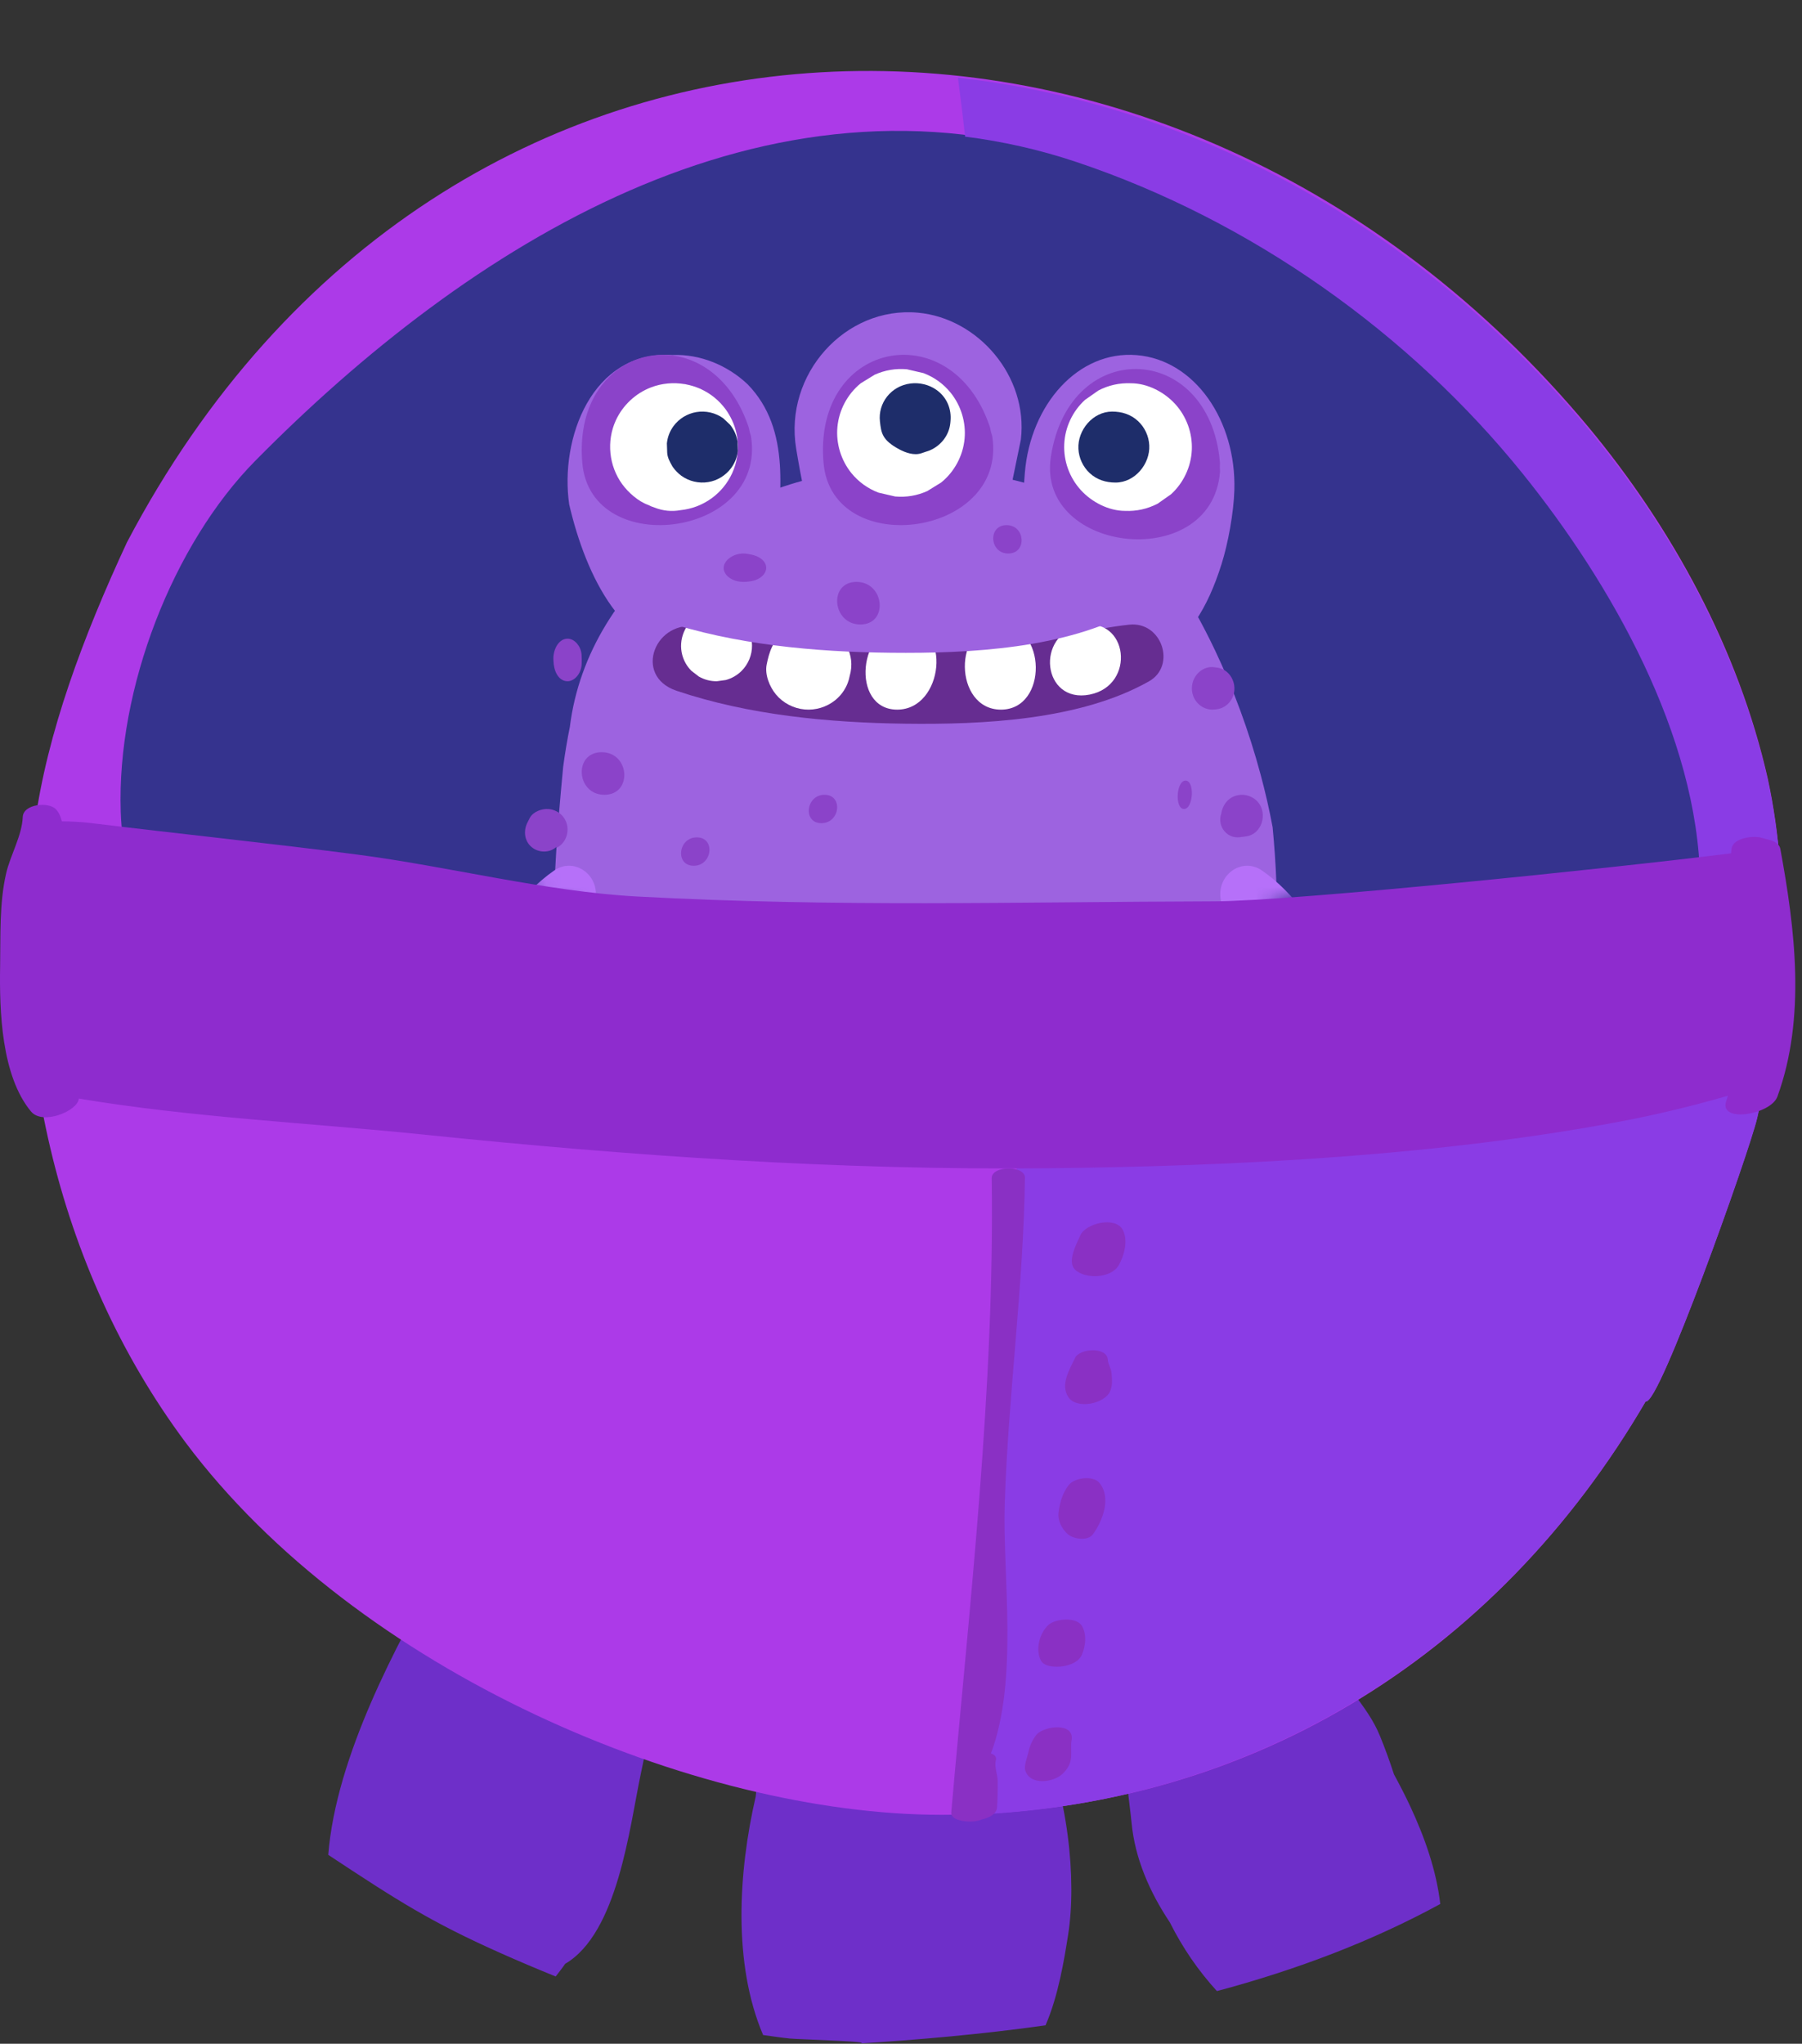 <?xml version="1.0" encoding="UTF-8"?>
<svg width="127px" height="144px" viewBox="0 0 127 144" version="1.1" xmlns="http://www.w3.org/2000/svg" xmlns:xlink="http://www.w3.org/1999/xlink">
    <rect x="0" y="0" width="127" height="144" fill="#333333" stroke="none"/>
    <title>Group 22</title>
    <defs>
        <ellipse id="path-1" cx="33" cy="28.5" rx="33" ry="28.5"></ellipse>
        <ellipse id="path-3" cx="51" cy="34" rx="51" ry="34"></ellipse>
    </defs>
    <g id="Student-Environmrnt---New-Treatment" stroke="none" stroke-width="1" fill="none" fill-rule="evenodd">
        <g id="Group-22">
            <g id="Group-20-Copy-2" transform="translate(1, 5)">
                <path d="M29.934,105.611 C26.994,110.794 22.688,118.718 22.134,125.69 C27.061,128.946 29.382,130.425 34.222,132.587 C35.524,133.169 36.84,133.724 38.163,134.262 C38.386,133.964 38.625,133.679 38.83,133.37 C42.546,131.198 43.371,123.725 44.16,119.988 C44.338,119.148 44.502,118.346 44.653,117.558 C45.187,115.673 45.619,113.68 45.439,111.903 C45.413,111.65 45.375,111.397 45.333,111.139 C45.366,110.847 45.378,110.558 45.395,110.266 C48.585,110.959 51.627,112.061 54.683,113.143 C54.637,113.272 54.584,113.401 54.539,113.532 C54.282,113.983 54.044,114.452 53.832,114.945 C52.913,115.182 52.28,115.844 52.493,117.213 C52.564,117.672 52.634,118.137 52.705,118.608 C52.504,119.575 52.352,120.568 52.259,121.589 C51.037,126.891 50.639,133.351 52.782,138.386 C53.415,138.471 54.045,138.57 54.68,138.635 C55.39,138.697 61.377,138.87 59.317,139 C63.782,138.721 68.252,138.326 72.687,137.702 C73.595,135.606 73.998,133.087 74.274,131.353 C74.898,127.428 74.284,121.42 72.152,116.573 C74.099,116.632 76.05,116.616 77.997,116.519 C78.029,116.518 78.062,116.512 78.096,116.51 C78.161,119.14 78.598,121.852 78.75,123.44 C78.987,125.93 80.016,128.306 81.45,130.453 C82.335,132.226 83.456,133.859 84.766,135.29 C90.332,133.803 95.644,131.806 100.506,129.153 C100.238,126.816 99.422,124.488 98.403,122.3 C98.052,121.544 97.656,120.779 97.242,120.015 C96.949,119.105 96.621,118.211 96.268,117.341 C95.802,116.191 95.139,115.315 94.414,114.33 C93.58,113.197 92.922,110.91 93.377,113.472 C93.181,112.371 91.584,110.649 90.032,109.744 C88.783,107.976 86.665,106.394 85.074,106.59 C84.968,106.603 84.869,106.615 84.763,106.628 C83.921,106.452 83.093,106.489 82.46,106.907 C75.861,107.698 69.864,108.264 63.166,107.763 C61.526,106.93 60.169,106.84 59.036,107.26 C52.744,106.105 47.02,102.791 40.681,101.439 C39.29,100.598 37.763,100.232 36.411,100.974 C35.204,101.636 34.114,102.609 33.129,103.773 C32.497,103.579 31.896,103.555 31.383,103.8 C30.662,103.937 30.134,104.448 29.959,105.479 C29.953,105.52 29.942,105.569 29.934,105.611" id="Fill-1" fill="#6E2FC9"></path>
                <path d="M118.967,46.201 C113.499,19.153 79.253,-0.751 54.904,2.778 C42.335,4.599 27.213,9.919 18.394,19.336 C9.232,29.12 3.728,43.215 0.52,55.901 C-0.134,58.494 2.407,59.79 5.397,59.952 C6.592,61.258 8.376,62.144 10.945,62.388 C13.25,62.608 15.479,62.507 17.776,62.259 C21.2,61.89 24.724,63.073 28.085,63.483 C35.685,64.408 43.297,64.747 50.942,65.062 C63.357,65.575 75.608,65.072 87.942,64.806 C89.917,65.575 92.322,65.715 95.229,65.006 C95.639,64.908 96.027,64.795 96.408,64.678 C96.678,64.677 96.946,64.672 97.214,64.671 C103.257,64.64 115.486,66.022 119.304,60.754 C122.371,56.521 119.954,51.084 118.967,46.201" id="Fill-3" fill="#35338E"></path>
                <path d="M89.209,73.075 C88.358,71.332 86.434,69.734 84.841,68.749 C82.435,67.272 78.885,69.81 79.915,72.574 C80.376,73.811 80.981,74.768 81.753,75.802 C81.788,75.849 81.821,75.898 81.856,75.944 C81.84,75.931 81.891,76.009 82.007,76.181 C82.315,76.66 82.61,77.129 83,77.557 C84.171,78.83 86.17,79.103 87.674,78.29 C89.593,77.248 90.128,74.959 89.209,73.075" id="Fill-5" fill="#E59900"></path>
                <path d="M51.781,74.184 C51.404,71.822 48.642,70.728 46.839,72.539 C45.19,74.194 44.123,76.521 43.478,78.726 C43.018,80.306 44.241,82.087 45.662,82.713 C47.461,83.502 49.959,82.736 50.697,80.841 C51.492,78.8 52.126,76.34 51.781,74.184" id="Fill-7" fill="#E59900"></path>
                <path d="M54.238,72.775 C47.659,75.817 40.326,76.457 33.567,75.483 C32.466,75.214 31.407,74.804 30.413,74.246 C29.419,73.692 28.488,72.989 27.652,72.137 C25.884,70.331 26.023,67.117 27.697,65.371 C28.476,64.56 29.683,64.069 30.878,64.044 C32.717,64.533 34.239,65.576 35.85,66.553 C40.146,68.512 44.487,69.839 49.22,70.421 C51.61,71.161 53.603,72.025 54.238,72.775" id="Fill-33" fill="#FFB000"></path>
                <path d="M28.452,69.759 C29.595,67.967 31.033,66.312 31.576,64.193 C31.432,64.141 31.288,64.089 31.141,64.044 C30.001,64.07 28.85,64.579 28.107,65.421 C26.721,66.995 26.439,69.719 27.497,71.635 C27.749,70.993 28.066,70.367 28.452,69.759" id="Fill-35" fill="#FFD41D"></path>
                <path d="M35.768,66.502 C35.203,66.157 34.647,65.804 34.087,65.468 C32.707,68.293 30.542,70.826 29.688,73.818 C29.909,73.959 30.132,74.099 30.359,74.225 C31.31,74.764 32.321,75.161 33.371,75.43 C33.998,73.912 34.104,72.224 34.482,70.623 C34.726,69.602 35.227,68.771 35.798,67.946 C36.089,67.525 36.233,67.126 36.297,66.735 C36.121,66.655 35.944,66.584 35.768,66.502" id="Fill-37" fill="#FFD41D"></path>
                <path d="M39.204,67.84 C38.901,68.935 38.493,70.009 38.085,71.076 C38.046,71.31 38.009,71.542 37.987,71.781 C37.855,73.141 37.782,74.503 37.714,75.865 C38.944,75.917 40.18,75.919 41.422,75.861 C41.545,75.236 41.608,74.609 41.563,73.989 C41.44,72.215 42.11,70.556 42.435,68.893 C41.346,68.581 40.273,68.23 39.204,67.84" id="Fill-39" fill="#FFD41D"></path>
                <path d="M63.347,78.889 C62.392,76.653 60.946,74.565 59.955,72.279 C59.32,70.812 57.641,68.418 56.315,68.837 C54.574,69.384 53.362,73.238 53.891,75.146 C54.76,78.278 56.178,84.027 59.748,84.423 C62.469,84.727 64.509,81.6 63.347,78.889" id="Fill-41" fill="#E59900"></path>
                <path d="M79.228,71.447 C79.093,70.836 79.088,70.353 78.846,69.729 C77.283,65.679 72.782,67.262 72.735,71.247 C72.204,72.855 71.728,74.493 71.37,76.184 C70.785,78.936 72.149,81.943 74.352,82.788 C75.419,83.199 76.57,83.061 77.525,82.405 C78.921,81.449 79.41,79.86 79.602,77.954 C79.66,77.364 79.698,76.77 79.722,76.171 C79.783,74.538 79.571,73.033 79.228,71.447" id="Fill-43" fill="#E59900"></path>
                <path d="M47.527,70.721 C47.119,69.249 46.784,67.752 46.448,66.254 C46.145,64.895 44.91,64.221 44.028,64.644 C43.01,65.131 42.732,66.532 43.007,67.897 C43.271,69.222 43.506,70.555 43.758,71.881 C44.033,73.33 45.162,74.258 46.178,73.947 C47.128,73.655 47.916,72.126 47.527,70.721" id="Fill-53" fill="#FFD41D"></path>
                <path d="M64.697,69.857 C64.873,70.367 65.087,70.866 65.259,71.38 C65.648,72.55 66.698,73.319 67.846,72.976 C69.156,72.584 69.75,70.899 69.048,69.623 C68.486,68.607 67.911,67.612 67.252,66.666 C66.777,65.982 65.871,65.762 65.167,66.095 C64.249,66.529 63.952,67.625 64.284,68.609 C64.41,69.03 64.55,69.443 64.697,69.857" id="Fill-57" fill="#FFD41D"></path>
                <path d="M59.457,82.08 C59.045,81.991 58.81,82.635 59.065,82.967 C59.207,83.151 59.348,83.33 59.475,83.527 C59.593,83.708 59.655,83.927 59.772,84.107 C59.933,84.347 60.155,84.505 60.43,84.421 C60.749,84.325 60.897,83.967 60.833,83.61 C60.693,82.851 60.114,82.225 59.457,82.08" id="Fill-67" fill="#C17B00"></path>
                <path d="M61.666,80.753 C61.223,80.439 60.623,80.887 60.933,81.375 C61.134,81.695 61.324,82.028 61.52,82.349 C61.736,82.71 61.774,83.209 62.195,83.406 C62.499,83.548 62.898,83.543 63.08,83.221 C63.611,82.281 62.367,81.247 61.666,80.753" id="Fill-69" fill="#C17B00"></path>
                <path d="M64.105,80.273 C64.093,80.24 64.069,80.213 64.053,80.181 C64.03,80.129 64.004,80.08 63.968,80.032 C63.895,79.934 63.817,79.847 63.736,79.763 C63.441,79.463 63.108,79.287 62.728,79.229 C62.326,79.165 62.072,79.886 62.448,80.148 C62.752,80.362 62.983,80.617 63.224,80.923 C63.624,81.426 64.198,80.885 64.101,80.338 C64.168,80.488 64.17,80.468 64.105,80.273" id="Fill-71" fill="#C17B00"></path>
                <path d="M72.548,77.818 C72.15,77.94 71.917,78.296 71.7,78.659 C71.443,79.092 71.246,79.474 71.234,80.015 C71.226,80.476 71.773,80.876 72.113,80.498 C72.431,80.143 72.625,79.757 72.843,79.325 C73.015,78.982 73.18,78.609 73.103,78.203 C73.059,77.941 72.784,77.744 72.548,77.818" id="Fill-73" fill="#C17B00"></path>
                <path d="M73.627,79.875 C73.037,80.535 72.431,81.605 72.729,82.634 C72.859,83.083 73.368,83.148 73.591,82.791 C73.801,82.454 73.852,82.069 74.001,81.694 C74.135,81.353 74.312,81.045 74.463,80.717 C74.769,80.053 74.081,79.369 73.627,79.875" id="Fill-75" fill="#C17B00"></path>
                <path d="M76.265,81.408 C75.878,80.857 75.046,81.173 75.041,81.772 C75.036,81.988 74.986,82.296 75.028,82.561 C75.113,83.1 75.817,83.144 76.144,82.801 C76.448,82.482 76.537,81.794 76.265,81.408" id="Fill-77" fill="#C17B00"></path>
                <path d="M43.707,78.283 C43.144,78.248 42.764,78.351 42.331,78.647 C42.034,78.848 41.974,79.155 41.963,79.505 C41.95,79.869 42.295,80.192 42.63,80.173 C43.099,80.153 43.138,80.021 43.421,79.819 C43.595,79.693 43.797,79.619 43.993,79.534 C44.6,79.274 44.291,78.317 43.707,78.283" id="Fill-79" fill="#C17B00"></path>
                <path d="M44.956,80.223 C44.621,80.399 44.348,80.51 44.047,80.74 C43.856,80.885 43.68,81.078 43.538,81.286 C43.006,82.064 43.93,82.988 44.538,82.311 C44.889,81.914 45.282,81.574 45.619,81.159 C45.998,80.682 45.405,79.983 44.956,80.223" id="Fill-81" fill="#C17B00"></path>
                <path d="M46.571,80.793 C46.177,81.121 45.934,81.505 45.78,82.007 C45.509,82.869 46.684,83.419 47.11,82.664 C47.312,82.307 47.468,81.93 47.592,81.531 C47.802,80.858 47.048,80.401 46.571,80.793" id="Fill-83" fill="#C17B00"></path>
                <path d="M88.994,76.546 C88.881,76.411 88.769,76.257 88.645,76.136 C88.418,75.916 88.21,75.688 87.964,75.506 C87.51,75.168 87.087,76.044 87.387,76.526 C87.595,76.868 87.808,77.278 88.089,77.525 C88.295,77.705 88.547,77.875 88.797,77.77 C88.981,77.692 89.122,77.488 89.163,77.238 C89.203,76.989 89.138,76.723 88.994,76.546" id="Fill-85" fill="#C17B00"></path>
                <path d="M89.72,74.356 C89.438,74.213 89.158,74.075 88.849,74.015 C88.498,73.948 88.188,74.288 88.235,74.642 C88.259,74.841 88.388,75.015 88.564,75.097 C88.587,75.106 88.735,75.125 88.87,75.123 C88.795,75.151 88.72,75.179 88.642,75.207 C88.737,75.273 88.835,75.34 88.933,75.402 C89.087,75.506 89.243,75.613 89.405,75.707 C89.677,75.86 89.965,75.997 90.266,75.824 C90.5,75.687 90.611,75.491 90.588,75.205 C90.548,74.737 90.052,74.53 89.72,74.356" id="Fill-87" fill="#C17B00"></path>
                <path d="M89.95,72.109 C89.682,71.845 89.406,71.669 89.039,71.64 C88.69,71.615 88.39,71.677 88.073,71.828 C87.532,72.084 87.728,73.027 88.359,72.911 C88.75,72.839 89.123,72.962 89.509,73.046 C90.03,73.157 90.325,72.476 89.95,72.109" id="Fill-89" fill="#C17B00"></path>
                <path d="M114.369,65.287 C99.416,67.853 84.478,66.653 69.438,65.683 C55.075,64.755 40.528,64.525 26.137,64.098 C16.933,63.827 7.891,63.581 7.509,52.202 C7.22,43.486 11.21,33.326 16.988,27.471 C31.902,12.36 52.988,-1.122 75.136,6.341 C87.351,10.456 98.482,18.404 106.419,28.307 C112.545,35.952 118.707,46.749 118.848,57.021 C118.851,57.241 118.84,57.451 118.827,57.66 C119.764,60.949 118.708,64.542 114.369,65.287 M110.938,25.076 C81.698,-9.969 30.232,-9.207 7.944,33.219 C4.868,39.831 2.306,46.676 1.45,53.088 C-0.58,68.265 2.881,84.284 12.071,96.626 C24.156,112.794 47.969,122.877 65.38,122.87 C86.532,122.863 104.415,111.909 115.025,93.671 C115.875,94.205 122.302,76.1 122.85,73.713 C124.653,65.851 125.292,57.79 123.588,49.861 C121.52,40.733 116.854,32.203 110.938,25.076 Z" id="Fill-91" fill="#AC3AE8"></path>
                <path d="M123.583,49.939 C121.504,40.81 116.814,32.282 110.867,25.154 C98.692,10.638 82.682,2.286 66.513,0.474 C66.697,1.865 66.865,3.252 67.019,4.627 C69.619,4.956 72.243,5.535 74.881,6.42 C87.158,10.536 98.347,18.483 106.326,28.387 C112.483,36.03 118.676,46.826 118.818,57.099 C118.822,57.318 118.81,57.529 118.796,57.737 C119.739,61.027 118.677,64.619 114.317,65.365 C99.964,67.814 85.628,66.831 71.202,65.892 C70.728,80.806 69.124,95.642 68.315,110.538 C68.094,114.645 67.837,118.773 67.394,122.87 C87.635,122.095 104.702,111.316 114.975,93.747 C115.83,94.283 122.291,76.177 122.841,73.791 C124.654,65.929 125.295,57.868 123.583,49.939" id="Fill-93" fill="#8A3CE5"></path>
                <path d="M69.81,100.979 C70.055,93.297 71.133,85.66 71.234,77.984 C71.246,77.095 68.883,77.114 68.893,78.01 C69.103,92.781 67.336,107.98 66.043,122.69 C65.991,123.265 67.04,123.35 67.401,123.345 C67.704,123.341 67.966,123.295 68.204,123.197 C68.762,123.073 69.248,122.782 69.272,122.336 C69.307,121.727 69.323,121.104 69.315,120.492 C69.309,120.009 69.065,119.503 69.185,119.025 C69.248,118.772 69.082,118.627 68.837,118.549 C70.796,113.346 69.651,105.954 69.81,100.979" id="Fill-107" fill="#8A30C4"></path>
                <path d="M78.121,81.641 C77.6,80.683 75.509,81.194 75.139,82.04 C74.877,82.64 74.187,83.885 74.762,84.451 C75.463,85.145 77.318,85.084 77.848,84.142 C78.238,83.447 78.524,82.381 78.121,81.641" id="Fill-109" fill="#8A30C4"></path>
                <path d="M77.343,91.784 C77.321,91.427 77.093,91.134 77.073,90.799 C77.014,89.874 75.092,89.998 74.768,90.677 C74.383,91.483 73.717,92.553 74.29,93.434 C74.874,94.328 76.892,93.917 77.251,92.996 C77.416,92.576 77.374,92.227 77.343,91.784" id="Fill-111" fill="#8A30C4"></path>
                <path d="M76.483,99.481 C76.034,98.937 74.718,99.116 74.318,99.639 C73.881,100.207 73.7,100.842 73.607,101.552 C73.529,102.141 73.835,102.714 74.244,103.086 C74.638,103.445 75.663,103.605 76.032,103.097 C76.722,102.141 77.337,100.524 76.483,99.481" id="Fill-113" fill="#8A30C4"></path>
                <path d="M75.274,109.595 C74.894,108.885 73.362,109.052 72.883,109.496 C72.255,110.082 71.958,111.238 72.365,112.006 C72.611,112.468 73.473,112.467 73.902,112.404 C74.431,112.327 75.029,112.096 75.251,111.585 C75.513,110.974 75.595,110.196 75.274,109.595" id="Fill-115" fill="#8A30C4"></path>
                <path d="M74.52,117.64 C74.767,116.301 72.511,116.61 72.023,117.255 C71.759,117.606 71.573,118.003 71.48,118.45 C71.406,118.8 71.152,119.403 71.261,119.75 C71.605,120.833 73.262,120.586 73.888,119.98 C74.237,119.641 74.457,119.29 74.493,118.765 C74.518,118.41 74.457,117.984 74.52,117.64" id="Fill-117" fill="#8A30C4"></path>
                <g id="Group-9" transform="translate(29, 5)">
                    <mask id="mask-2" fill="white">
                        <use xlink:href="#path-1"></use>
                    </mask>
                    <g id="Mask"></g>
                </g>
            </g>
            <g id="Group-7" transform="translate(14, 0)">
                <mask id="mask-4" fill="white">
                    <use xlink:href="#path-3"></use>
                </mask>
                <g id="Mask"></g>
                <g mask="url(#mask-4)">
                    <g transform="translate(14, 22)">
                        <g>
                            <path d="M26.595,76.294 C23.86,75.902 20.891,76.154 18.41,77 C17.176,72.437 18.841,66.261 21.875,63.626 C22.659,62.947 23.469,62.87 24.174,63.159 C25.335,63.139 26.461,63.818 26.848,65.35 C27.433,67.669 26.14,69.928 26.17,72.212 C26.188,73.608 26.486,74.961 26.595,76.294" id="Fill-2095" fill="#B670F9"></path>
                            <path d="M17.333,79.017 C17.31,78.977 17.286,78.94 17.265,78.9 C17.122,78.648 17.032,78.373 17.006,78.081 C16.983,77.819 17.025,77.593 17.092,77.367 C17.087,77.384 17.082,77.399 17.075,77.415 C17.083,77.388 17.094,77.364 17.103,77.336 C17.129,77.251 17.157,77.164 17.19,77.076 C17.193,77.071 17.195,77.064 17.199,77.057 C17.203,77.044 17.237,77.024 17.242,77.012 C17.244,77.007 17.278,76.993 17.278,76.988 L17.278,76.99 C17.268,76.954 17.311,76.902 17.328,76.857 C17.312,76.902 17.269,76.959 17.279,76.998 C17.279,77 17.279,77 17.281,77 C17.224,76.799 17.483,76.551 17.643,76.321 C17.827,76.081 17.991,75.897 18.281,75.675 C18.36,75.616 18.43,75.562 18.508,75.501 C19.02,75.122 19.678,74.974 20.31,75.004 C21.166,75.044 21.725,75.699 21.924,76.428 C22.254,77.631 21.466,78.999 20.44,79.646 C19.618,80.168 18.505,80.11 17.756,79.49 C17.601,79.362 17.479,79.219 17.377,79.072 L17.377,79.083 C17.362,79.061 17.349,79.038 17.333,79.017" id="Fill-2097" fill="#B670F9"></path>
                            <path d="M17.698,76.214 C17.646,76.286 17.604,76.357 17.556,76.427 C17.476,76.536 17.392,76.653 17.302,76.786 C17.433,76.597 17.567,76.403 17.698,76.214" id="Fill-2099" fill="#8B43C9"></path>
                            <path d="M22.083,77.624 C21.983,77.123 21.93,76.444 22.181,75.994 C22.668,75.119 23.677,74.668 24.62,75.286 C25.524,75.882 26.133,77.522 25.975,78.538 C25.737,80.062 23.712,80.511 22.734,79.327 C22.321,78.827 22.206,78.236 22.083,77.624" id="Fill-2101" fill="#B670F9"></path>
                            <path d="M26.648,75.272 L26.506,75.355 C26.693,75.199 26.906,75.1 27.144,75.054 C27.388,75.02 27.613,74.982 27.863,75.01 C28.255,75.05 28.621,75.129 28.997,75.261 C29.917,75.584 30.834,76.165 30.984,77.189 C31.113,78.074 30.444,78.838 29.584,78.978 C28.751,79.114 28.095,78.595 27.441,78.172 C26.838,77.786 26.169,77.39 26.025,76.627 C25.92,76.07 26.149,75.558 26.648,75.272" id="Fill-2103" fill="#B670F9"></path>
                            <path d="M41.405,76.294 C44.14,75.904 47.11,76.154 49.59,77 C50.824,72.437 49.16,66.262 46.125,63.626 C45.342,62.945 44.53,62.87 43.826,63.16 C42.665,63.139 41.539,63.817 41.152,65.349 C40.567,67.67 41.86,69.929 41.831,72.214 C41.811,73.61 41.514,74.963 41.405,76.294" id="Fill-2105" fill="#B670F9"></path>
                            <path d="M51.733,79.016 C51.752,78.976 51.771,78.939 51.789,78.901 C51.904,78.647 51.974,78.373 51.995,78.082 C52.013,77.818 51.98,77.592 51.925,77.367 C51.93,77.383 51.935,77.399 51.94,77.416 C51.933,77.387 51.925,77.363 51.918,77.337 C51.896,77.25 51.874,77.163 51.848,77.077 C51.846,77.07 51.845,77.063 51.842,77.058 C51.838,77.044 51.811,77.025 51.807,77.012 C51.805,77.007 51.777,76.992 51.778,76.987 C51.778,76.989 51.777,76.989 51.777,76.989 C51.786,76.953 51.75,76.903 51.738,76.858 C51.75,76.903 51.784,76.958 51.776,76.999 C51.822,76.798 51.615,76.55 51.486,76.32 C51.338,76.082 51.208,75.898 50.976,75.676 C50.912,75.617 50.857,75.562 50.793,75.5 C50.386,75.123 49.857,74.973 49.353,75.004 C48.667,75.045 48.22,75.698 48.061,76.427 C47.798,77.63 48.428,78.998 49.247,79.647 C49.905,80.167 50.796,80.11 51.395,79.49 C51.52,79.361 51.617,79.22 51.7,79.071 L51.699,79.082 C51.712,79.061 51.721,79.037 51.733,79.016" id="Fill-2107" fill="#B670F9"></path>
                            <path d="M51.303,76.214 C51.355,76.286 51.398,76.355 51.444,76.425 C51.525,76.536 51.605,76.651 51.697,76.786 C51.566,76.595 51.434,76.403 51.303,76.214" id="Fill-2109" fill="#B670F9"></path>
                            <path d="M47.916,77.623 C48.016,77.123 48.07,76.443 47.819,75.993 C47.331,75.118 46.323,74.668 45.378,75.287 C44.476,75.88 43.867,77.521 44.025,78.539 C44.261,80.062 46.289,80.51 47.264,79.328 C47.678,78.827 47.795,78.234 47.916,77.623" id="Fill-2111" fill="#B670F9"></path>
                            <path d="M43.352,74.342 L43.495,74.444 C43.308,74.249 43.094,74.127 42.855,74.069 C42.613,74.024 42.386,73.979 42.136,74.01 C41.745,74.064 41.377,74.163 41.002,74.326 C40.081,74.73 39.165,75.456 39.016,76.738 C38.887,77.843 39.554,78.798 40.416,78.973 C41.248,79.141 41.905,78.492 42.559,77.965 C43.16,77.482 43.83,76.988 43.974,76.033 C44.081,75.338 43.853,74.699 43.352,74.342" id="Fill-2113" fill="#B670F9"></path>
                            <path d="M19.395,3.013 C13.689,2.677 11.444,8.939 12.115,13.54 C13.302,18.632 15.996,24.178 20.952,23.977 C24.441,24.348 26.267,20.16 26.645,17.06 C26.985,12.931 27.8,8.271 24.691,5.077 C23.277,3.74 21.35,2.936 19.395,3.013" id="Fill-2115" fill="#9D63E0"></path>
                            <path d="M36.701,0.032 C31.573,-0.44 27.246,4.369 28.111,9.604 C28.83,13.96 29.728,18.156 33.365,20.903 C36.424,23.211 40.647,21.671 42.045,18.2 C42.68,15.123 43.315,12.045 43.949,8.966 C44.471,4.509 40.937,0.424 36.701,0.032" id="Fill-2117" fill="#9D63E0"></path>
                            <path d="M52.11,3.021 C47.993,2.683 44.622,6.493 44.228,11.323 C44.032,13.716 43.909,16.211 44.084,18.59 C44.279,21.248 45.106,23.549 47.091,24.962 C48.848,26.214 51.512,26.463 53.258,24.988 C55.811,22.831 57.074,20.962 58.092,17.745 C58.545,16.314 58.95,14.125 58.995,12.523 C59.133,7.663 56.23,3.361 52.11,3.021" id="Fill-2119" fill="#9D63E0"></path>
                            <path d="M12.16,29.227 C13.451,18.741 24.104,11.083 34.364,11.086 C35.775,10.977 37.194,10.971 38.61,11.071 C41.438,11.267 44.245,11.877 46.909,12.909 C47.879,13.28 48.816,13.72 49.707,14.241 C52.381,15.8 54.654,18.058 56.257,21.15 C56.736,22.009 57.193,22.897 57.627,23.81 C58.927,26.547 60.018,29.498 60.839,32.556 C61.168,33.778 61.455,35.018 61.69,36.28 C62.658,46.311 61.644,58.053 54.543,66.223 C45.918,74.903 33.743,68.777 23.71,70.369 C22.148,70.142 20.76,69.597 19.532,68.796 C17.075,67.194 15.261,64.575 13.953,61.467 C13.298,59.914 12.771,58.239 12.354,56.506 C10.407,48.354 10.914,40.184 11.691,32.023 C11.828,31.013 11.984,30.083 12.16,29.227" id="Fill-2121" fill="#9D63E0"></path>
                            <path d="M51.595,22.013 C49.004,22.283 46.53,23.054 43.956,23.432 C41.469,23.798 38.947,23.927 36.434,23.961 C31.257,24.031 26.302,23.235 21.278,22.176 C18.185,21.523 16.563,25.62 19.679,26.67 C24.771,28.386 30.397,28.918 35.773,28.991 C41.299,29.065 48.134,28.739 52.976,26.007 C54.923,24.907 53.888,21.773 51.595,22.013" id="Fill-2123" fill="#662D91"></path>
                            <path d="M23.451,21.198 C23.536,21.234 23.614,21.267 23.68,21.301 C22.97,20.859 21.952,20.933 21.254,21.334 C20.278,21.891 19.791,23.07 20.085,24.155 C20.202,24.578 20.413,24.946 20.722,25.26 C20.899,25.397 21.076,25.533 21.253,25.669 C21.646,25.892 22.068,26.003 22.519,26 C22.73,25.971 22.941,25.943 23.151,25.913 C23.576,25.796 23.945,25.585 24.259,25.277 C24.734,24.806 25.006,24.15 25,23.481 C24.991,22.458 24.347,21.578 23.451,21.198" id="Fill-2125" fill="#FFFFFF"></path>
                            <path d="M23.294,21.375 C23.331,21.396 23.369,21.412 23.404,21.437 C23.883,21.771 23.75,21.6 23.294,21.375" id="Fill-2127" fill="#FFFFFF"></path>
                            <path d="M29.531,22.032 C28.679,21.911 27.95,22.143 27.245,22.598 C26.462,23.1 26.198,23.99 26.032,24.829 C25.891,25.533 26.24,26.391 26.683,26.927 C27.182,27.531 27.924,27.918 28.712,27.988 C29.477,28.057 30.251,27.823 30.847,27.347 C31.26,27.016 31.561,26.604 31.749,26.113 C31.811,25.952 31.852,25.788 31.884,25.625 C31.99,25.261 32.026,24.879 31.981,24.499 C31.827,23.238 30.809,22.217 29.531,22.032" id="Fill-2129" fill="#FFFFFF"></path>
                            <path d="M35.77,22 C32.477,22 31.903,28 35.231,28 C38.524,28 39.096,22 35.77,22" id="Fill-2131" fill="#FFFFFF"></path>
                            <path d="M42.457,22 C39.126,22 39.208,28 42.544,28 C45.874,28 45.791,22 42.457,22" id="Fill-2133" fill="#FFFFFF"></path>
                            <path d="M48.203,22.06 C44.912,22.709 45.471,27.594 48.796,26.94 C52.088,26.292 51.529,21.406 48.203,22.06" id="Fill-2135" fill="#FFFFFF"></path>
                            <path d="M50.588,17.013 C47.999,17.29 45.526,18.064 42.953,18.449 C40.466,18.818 37.946,18.953 35.432,18.995 C30.257,19.079 25.298,18.303 20.271,17.262 C17.175,16.622 15.567,20.698 18.686,21.733 C23.783,23.425 29.412,23.937 34.788,23.994 C40.316,24.053 47.149,23.709 51.982,20.979 C53.924,19.882 52.881,16.77 50.588,17.013" id="Fill-2137" fill="#9D63E0"></path>
                            <path d="M68.924,54.711 C67.657,49.359 65.553,42.549 60.956,39.345 C59.56,38.371 57.802,39.598 58.018,41.283 C58.358,43.906 59.381,46.279 60.033,48.844 C60.607,51.102 61.098,53.381 61.618,55.656 C62.078,57.677 63.575,59.245 65.727,58.968 C67.544,58.733 69.402,56.733 68.924,54.711" id="Fill-2139" fill="#B670F9"></path>
                            <path d="M3.076,54.711 C4.343,49.359 6.447,42.549 11.044,39.345 C12.439,38.371 14.2,39.598 13.982,41.283 C13.642,43.906 12.619,46.279 11.968,48.844 C11.394,51.102 10.902,53.381 10.383,55.656 C9.922,57.677 8.425,59.245 6.273,58.968 C4.457,58.733 2.597,56.733 3.076,54.711" id="Fill-2141" fill="#B670F9"></path>
                            <path d="M2.684,55.024 C1.982,55.172 1.263,55.346 0.651,55.688 C-0.025,56.067 -0.199,56.885 0.244,57.456 C0.73,58.079 1.581,58.126 2.295,57.804 C2.466,57.729 2.699,57.577 2.811,57.463 C3.076,57.226 3.309,56.966 3.508,56.687 C3.555,56.628 3.611,56.576 3.672,56.53 C4.488,55.929 3.638,54.824 2.684,55.024" id="Fill-2143" fill="#B670F9"></path>
                            <path d="M5.681,57.264 C5.262,56.859 4.684,56.946 4.302,57.35 C3.727,57.96 3.235,58.636 3.034,59.497 C2.721,60.844 4.645,61.638 5.16,60.338 C5.305,59.976 5.392,59.619 5.503,59.236 C5.528,59.15 5.561,59.069 5.595,58.989 C5.647,58.913 5.701,58.84 5.758,58.768 C6.101,58.325 6.083,57.658 5.681,57.264" id="Fill-2145" fill="#B670F9"></path>
                            <path d="M7.548,58.339 C7.505,58.443 7.471,58.55 7.452,58.661 C7.502,58.487 7.529,58.388 7.548,58.339" id="Fill-2147" fill="#B670F9"></path>
                            <path d="M9.839,58.766 C9.727,58.426 9.613,58.096 9.52,57.749 C9.382,57.239 8.707,56.949 8.2,57.007 C7.735,57.061 7.371,57.352 7.198,57.743 C7.203,57.739 7.197,57.769 7.176,57.861 C7.12,58.041 7.076,58.224 7.046,58.413 C7.018,58.654 7.003,58.893 7,59.136 C6.996,59.895 7.478,60.817 8.314,60.975 C8.931,61.091 9.572,60.794 9.857,60.26 C10.1,59.803 9.992,59.236 9.839,58.766" id="Fill-2149" fill="#B670F9"></path>
                            <path d="M7.495,58.513 C7.497,58.505 7.502,58.495 7.505,58.487 C7.503,58.489 7.502,58.495 7.495,58.513" id="Fill-2151" fill="#B670F9"></path>
                            <path d="M62.819,57.589 C62.546,56.995 61.437,56.748 60.964,57.337 C60.834,57.497 60.722,57.626 60.611,57.786 C60.602,57.796 60.599,57.801 60.595,57.808 C60.584,57.819 60.57,57.834 60.541,57.866 C60.482,57.935 60.419,58 60.359,58.067 C60.15,58.295 60.081,58.539 60.016,58.816 C59.903,59.294 60.41,59.795 60.914,59.939 C61.516,60.111 62.064,59.902 62.449,59.514 C62.611,59.35 62.7,59.147 62.797,58.952 C62.818,58.908 62.835,58.863 62.851,58.819 C62.963,58.593 63.012,58.357 62.998,58.115 C62.975,57.931 62.915,57.756 62.819,57.589" id="Fill-2153" fill="#B670F9"></path>
                            <path d="M66.92,58.986 C66.564,58.049 66.165,57.187 65.632,56.35 C65.181,55.642 63.975,56.093 64,56.948 C64.029,57.831 64.138,58.695 64.236,59.57 C64.292,60.067 64.534,60.604 64.986,60.812 L65.155,60.889 C65.664,61.121 66.246,60.985 66.605,60.521 C66.616,60.505 66.628,60.491 66.639,60.477 C66.943,60.081 67.109,59.488 66.92,58.986" id="Fill-2155" fill="#B670F9"></path>
                            <path d="M69.789,57.319 C69.408,56.849 68.938,56.523 68.462,56.165 C67.784,55.657 66.669,56.409 67.094,57.23 C67.396,57.812 67.736,58.416 68.303,58.786 C68.7,59.045 69.181,59.093 69.579,58.794 C70.024,58.459 70.152,57.765 69.789,57.319" id="Fill-2157" fill="#B670F9"></path>
                            <path d="M14.404,31 C12.406,31 12.604,34 14.595,34 C16.595,34 16.396,31 14.404,31" id="Fill-2159" fill="#8B43C9"></path>
                            <path d="M21.107,37 C19.79,37 19.561,39 20.893,39 C22.21,39 22.439,37 21.107,37" id="Fill-2161" fill="#8B43C9"></path>
                            <path d="M30.108,34 C28.79,34 28.561,36 29.892,36 C31.21,36 31.438,34 30.108,34" id="Fill-2163" fill="#8B43C9"></path>
                            <path d="M17.827,44.883 C17.548,44.352 17.056,44.124 16.487,44.016 C15.89,43.905 15.271,44.383 15.081,44.901 C14.91,45.368 15.022,45.814 15.303,46.153 C15.494,46.63 16.012,46.97 16.525,46.998 C17.3,47.038 17.933,46.453 17.995,45.713 C18.019,45.444 17.955,45.124 17.827,44.883" id="Fill-2165" fill="#8B43C9"></path>
                            <path d="M15.224,54.03 C14.961,54.08 14.798,54.194 14.584,54.345 C13.923,54.813 13.755,55.963 14.435,56.512 C14.856,56.851 14.893,56.88 15.358,56.962 C15.419,56.972 15.48,56.983 15.54,56.991 C15.885,57.048 16.309,56.822 16.549,56.585 C16.829,56.308 16.992,55.917 17,55.515 C17.018,54.503 16.127,53.85 15.224,54.03" id="Fill-2167" fill="#8B43C9"></path>
                            <path d="M54.755,59.383 C54.34,58.991 53.451,58.867 52.861,59.166 C52.966,59.129 53.069,59.093 53.173,59.057 C53.046,59.088 52.927,59.132 52.821,59.187 C52.727,59.236 52.638,59.292 52.548,59.344 C51.977,59.673 51.797,60.218 52.274,60.639 C52.846,61.146 53.887,61.092 54.48,60.647 C54.552,60.593 54.631,60.539 54.697,60.481 C55.064,60.159 55.114,59.721 54.755,59.383" id="Fill-2169" fill="#8B43C9"></path>
                            <path d="M52.084,50 C50.764,50 50.581,53 51.915,53 C53.236,53 53.42,50 52.084,50" id="Fill-2171" fill="#8B43C9"></path>
                            <path d="M58.525,51 C56.524,51 56.477,54 58.475,54 C60.476,54 60.523,51 58.525,51" id="Fill-2173" fill="#8B43C9"></path>
                            <path d="M55.554,33 C54.895,33 54.781,35 55.446,35 C56.105,35 56.219,33 55.554,33" id="Fill-2175" fill="#8B43C9"></path>
                            <path d="M57.81,25.044 C57.728,25.032 57.645,25.023 57.562,25.01 C56.8,24.911 56.091,25.536 56.008,26.342 C55.908,27.33 56.724,28.102 57.624,27.989 C57.676,27.981 57.728,27.976 57.78,27.969 C58.396,27.886 58.899,27.371 58.987,26.712 C59.09,25.926 58.559,25.146 57.81,25.044" id="Fill-2177" fill="#8B43C9"></path>
                            <path d="M25.409,17.475 C25.41,17.475 25.412,17.477 25.414,17.477 C25.58,17.522 25.713,17.557 25.409,17.475" id="Fill-2179" fill="#8B43C9"></path>
                            <path d="M24.92,17.069 C24.83,17.053 24.73,17.033 24.687,17.026 C23.775,16.863 22.93,17.491 23.005,18.095 C23.036,18.358 23.218,18.604 23.51,18.774 C23.928,19.02 24.413,19.04 24.92,18.953 C24.95,18.948 24.979,18.943 25.008,18.937 C25.609,18.819 26.021,18.406 25.999,17.978 C25.978,17.531 25.526,17.184 24.92,17.069" id="Fill-2181" fill="#8B43C9"></path>
                            <path d="M32.363,19 C30.367,19 30.652,22 32.637,22 C34.634,22 34.347,19 32.363,19" id="Fill-2183" fill="#8B43C9"></path>
                            <path d="M42.941,15 C41.607,15 41.732,17 43.059,17 C44.394,17 44.268,15 42.941,15" id="Fill-2185" fill="#8B43C9"></path>
                            <path d="M13.292,60 C11.305,60 11.74,63 13.708,63 C15.696,63 15.259,60 13.292,60" id="Fill-2187" fill="#8B43C9"></path>
                            <path d="M12.985,24.106 C12.932,23.505 12.498,23.044 12.072,23.004 C11.507,22.949 11.07,23.528 11.003,24.263 C10.996,24.355 11.003,24.452 11.005,24.543 C11.022,25.28 11.344,25.94 11.929,25.997 C12.453,26.048 12.982,25.481 12.997,24.742 C13.001,24.528 13.003,24.324 12.985,24.106" id="Fill-2189" fill="#8B43C9"></path>
                            <path d="M11.658,35.509 C11.405,35.213 11.032,35.028 10.642,35.003 C10.18,34.971 9.568,35.193 9.339,35.626 C9.27,35.764 9.201,35.902 9.131,36.04 C8.84,36.716 9.033,37.502 9.725,37.854 C10.046,38.014 10.421,38.044 10.762,37.935 C10.95,37.873 11.11,37.769 11.252,37.641 C11.228,37.679 11.205,37.721 11.182,37.761 C12.042,37.368 12.262,36.213 11.658,35.509" id="Fill-2191" fill="#8B43C9"></path>
                            <path d="M60.655,34.51 C60.309,34.11 59.757,33.923 59.239,34.03 C58.559,34.168 58.169,34.705 58.062,35.353 C57.929,35.762 58.011,36.231 58.293,36.564 C58.625,36.957 59.106,37.07 59.556,36.96 C59.546,36.963 59.536,36.968 59.527,36.972 C59.63,36.958 59.73,36.944 59.83,36.929 C60.952,36.769 61.352,35.314 60.655,34.51" id="Fill-2193" fill="#8B43C9"></path>
                            <path d="M57.966,63.571 C57.975,63.533 57.981,63.494 57.982,63.454 C57.988,63.413 58,63.38 58,63.333 C58.001,62.205 56.551,61.551 55.691,62.36 C55.581,62.462 55.493,62.581 55.402,62.698 C55.402,62.7 55.401,62.701 55.399,62.703 C55.394,62.71 55.388,62.718 55.381,62.725 C54.873,63.267 54.861,64.102 55.416,64.624 C55.948,65.124 56.875,65.137 57.388,64.596 C57.644,64.327 57.825,64.062 57.937,63.712 C57.947,63.681 57.95,63.65 57.957,63.618 C57.962,63.605 57.963,63.586 57.966,63.571" id="Fill-2195" fill="#8B43C9"></path>
                            <path d="M41.872,8.427 C39.379,0.053 29.299,1.831 30.039,10.597 C30.63,17.609 43.409,15.773 41.872,8.427 C41.602,7.522 42.073,9.39 41.872,8.427" id="Fill-2197" fill="#8B43C9"></path>
                            <path d="M58,10.933 C57.541,2.137 47.391,1.517 46.062,10.185 C45.003,17.105 57.774,18.447 58,10.933 C57.952,9.991 57.971,11.915 58,10.933" id="Fill-2199" fill="#8B43C9"></path>
                            <path d="M24.871,8.442 C22.357,0.014 12.299,1.87 13.039,10.608 C13.628,17.585 26.415,15.794 24.871,8.442 C24.602,7.54 25.074,9.404 24.871,8.442" id="Fill-2201" fill="#8B43C9"></path>
                            <path d="M48.467,6.176 C48.781,5.956 49.093,5.736 49.41,5.515 C50.128,5.141 50.893,4.972 51.706,5.004 C52.87,5.004 54.053,5.623 54.824,6.468 C55.625,7.345 56.049,8.52 55.996,9.707 C55.94,10.893 55.41,12.024 54.532,12.824 C54.218,13.045 53.905,13.265 53.592,13.486 C52.871,13.86 52.106,14.03 51.292,13.996 C50.13,13.996 48.946,13.377 48.176,12.533 C47.375,11.655 46.95,10.482 47.005,9.294 C47.059,8.108 47.589,6.977 48.467,6.176" id="Fill-2203" fill="#FFFFFF"></path>
                            <path d="M31.019,8.088 C31.129,6.889 31.73,5.761 32.666,5.004 C32.993,4.802 33.321,4.602 33.646,4.401 C34.369,4.077 35.125,3.95 35.911,4.018 C36.304,4.109 36.695,4.2 37.087,4.29 C37.846,4.581 38.483,5.038 38.995,5.667 C39.728,6.573 40.089,7.752 39.981,8.914 C39.871,10.112 39.268,11.238 38.332,11.996 C38.006,12.198 37.68,12.4 37.354,12.6 C36.631,12.924 35.876,13.05 35.088,12.982 C34.695,12.89 34.304,12.802 33.911,12.71 C33.152,12.419 32.517,11.962 32.004,11.334 C31.272,10.427 30.911,9.248 31.019,8.088" id="Fill-2205" fill="#FFFFFF"></path>
                            <path d="M15.403,7.617 C15.89,6.56 16.785,5.717 17.875,5.297 C18.644,5.002 19.473,4.93 20.265,5.067 C20.263,5.064 20.26,5.061 20.257,5.058 C20.279,5.064 20.303,5.072 20.325,5.077 C20.675,5.143 21.017,5.247 21.344,5.39 C21.354,5.395 21.364,5.396 21.373,5.401 C21.405,5.416 21.434,5.435 21.466,5.449 C21.603,5.516 21.739,5.587 21.87,5.668 C21.887,5.679 21.902,5.689 21.917,5.697 C22.066,5.791 22.209,5.894 22.347,6.005 C22.644,6.248 22.909,6.524 23.143,6.842 C23.222,6.951 23.297,7.068 23.366,7.183 C23.705,7.749 23.913,8.365 23.982,9.032 C23.98,9.032 23.977,9.029 23.977,9.028 C24.056,9.812 23.934,10.617 23.598,11.348 C23.267,12.058 22.785,12.648 22.152,13.11 C21.494,13.584 20.76,13.863 19.951,13.947 C19.335,14.057 18.729,13.997 18.137,13.765 C17.981,13.72 17.834,13.654 17.691,13.581 C16.988,13.332 16.288,12.709 15.857,12.123 C14.91,10.827 14.732,9.074 15.403,7.617" id="Fill-2207" fill="#FFFFFF"></path>
                            <path d="M50.379,7 C51.063,7 51.694,7.192 52.204,7.668 C52.678,8.108 52.967,8.73 52.997,9.379 C53.063,10.69 51.984,12 50.621,12 C49.938,12 49.306,11.806 48.796,11.332 C48.323,10.89 48.034,10.268 48.003,9.621 C47.938,8.309 49.016,7 50.379,7" id="Fill-2209" fill="#1E2D6A"></path>
                            <path d="M36.17,5.02 C36.814,4.94 37.479,5.102 38,5.472 C38.737,5.994 39.07,6.823 38.988,7.678 C38.984,7.723 38.979,7.77 38.975,7.816 C38.931,8.228 38.783,8.605 38.532,8.946 C38.266,9.299 37.927,9.565 37.51,9.742 C37.316,9.808 37.122,9.872 36.929,9.938 C36.419,10.109 35.816,9.894 35.378,9.66 C34.159,9.004 34.107,8.501 34.015,7.695 C33.869,6.408 34.791,5.193 36.17,5.02" id="Fill-2211" fill="#1E2D6A"></path>
                            <path d="M19.523,10.553 C19.506,10.517 19.491,10.483 19.477,10.447 C19.491,10.482 19.505,10.517 19.523,10.553" id="Fill-2213" fill="#1E2D6A"></path>
                            <path d="M19.485,9.403 C19.491,9.467 19.503,9.533 19.515,9.597 C19.5,9.53 19.488,9.464 19.485,9.403" id="Fill-2215" fill="#1E2D6A"></path>
                            <path d="M19.422,10.264 C19.454,10.419 19.512,10.582 19.578,10.736 C19.505,10.582 19.453,10.424 19.422,10.264" id="Fill-2217" fill="#1E2D6A"></path>
                            <path d="M19.54,10.547 C19.561,10.584 19.582,10.621 19.603,10.658 C19.785,10.969 19.541,10.66 19.334,10.215 C19.392,10.33 19.465,10.44 19.54,10.547" id="Fill-2219" fill="#1E2D6A"></path>
                            <path d="M19.5,10.501 L19.5,10.499 L19.5,10.501 Z" id="Fill-2221" fill="#1E2D6A"></path>
                            <path d="M19.022,9.906 C19.015,9.684 19.007,9.462 19,9.239 C19.046,8.793 19.201,8.388 19.468,8.022 C19.851,7.502 20.433,7.142 21.077,7.035 C21.739,6.923 22.433,7.083 22.974,7.474 L23.441,7.914 C23.719,8.252 23.898,8.639 23.972,9.071 C23.973,9.08 23.977,9.088 23.98,9.096 C23.986,9.317 23.993,9.541 24,9.765 C23.952,10.212 23.796,10.617 23.528,10.98 C23.145,11.499 22.559,11.863 21.918,11.966 C21.255,12.076 20.56,11.914 20.017,11.52 C19.801,11.361 19.587,11.144 19.412,10.899 C19.394,10.867 19.375,10.832 19.356,10.801 C19.198,10.522 19.044,10.239 19.022,9.906" id="Fill-2223" fill="#1E2D6A"></path>
                        </g>
                    </g>
                </g>
            </g>
            <path d="M125.469,59.793 C125.408,59.474 125.053,59.27 124.775,59.197 C124.548,59.136 124.319,59.077 124.09,59.016 C123.554,58.875 122.179,59.03 122.043,59.767 C122.019,59.884 122.017,60.005 122,60.124 C113.874,61.151 91.145,63.492 85.605,63.507 C71.433,63.548 59.043,63.928 44.903,63.167 C38.431,62.819 31.587,61.04 25.124,60.205 C18.892,59.398 12.636,58.752 6.396,57.991 C5.748,57.913 5.062,57.876 4.36,57.871 C4.286,57.569 4.174,57.281 3.954,57.034 C3.453,56.469 1.639,56.641 1.604,57.561 C1.551,58.875 0.731,60.249 0.435,61.527 C-0.053,63.638 0.044,65.924 0.008,68.076 C-0.045,71.231 0.094,75.791 2.185,78.314 C3.017,79.316 5.504,78.259 5.555,77.405 C13.569,78.742 21.912,79.125 29.86,79.943 C44.442,81.445 59.067,82.462 73.759,82.313 C87.105,82.182 101.758,81.426 114.782,78.909 C116.15,78.644 118.813,78.065 121.779,77.206 C121.732,77.346 121.695,77.485 121.645,77.624 C121.187,79.146 124.806,78.53 125.267,77.264 C127.286,71.724 126.517,65.462 125.469,59.793" id="Fill-95" fill="#8E2CCE"></path>
        </g>
    </g>
</svg>